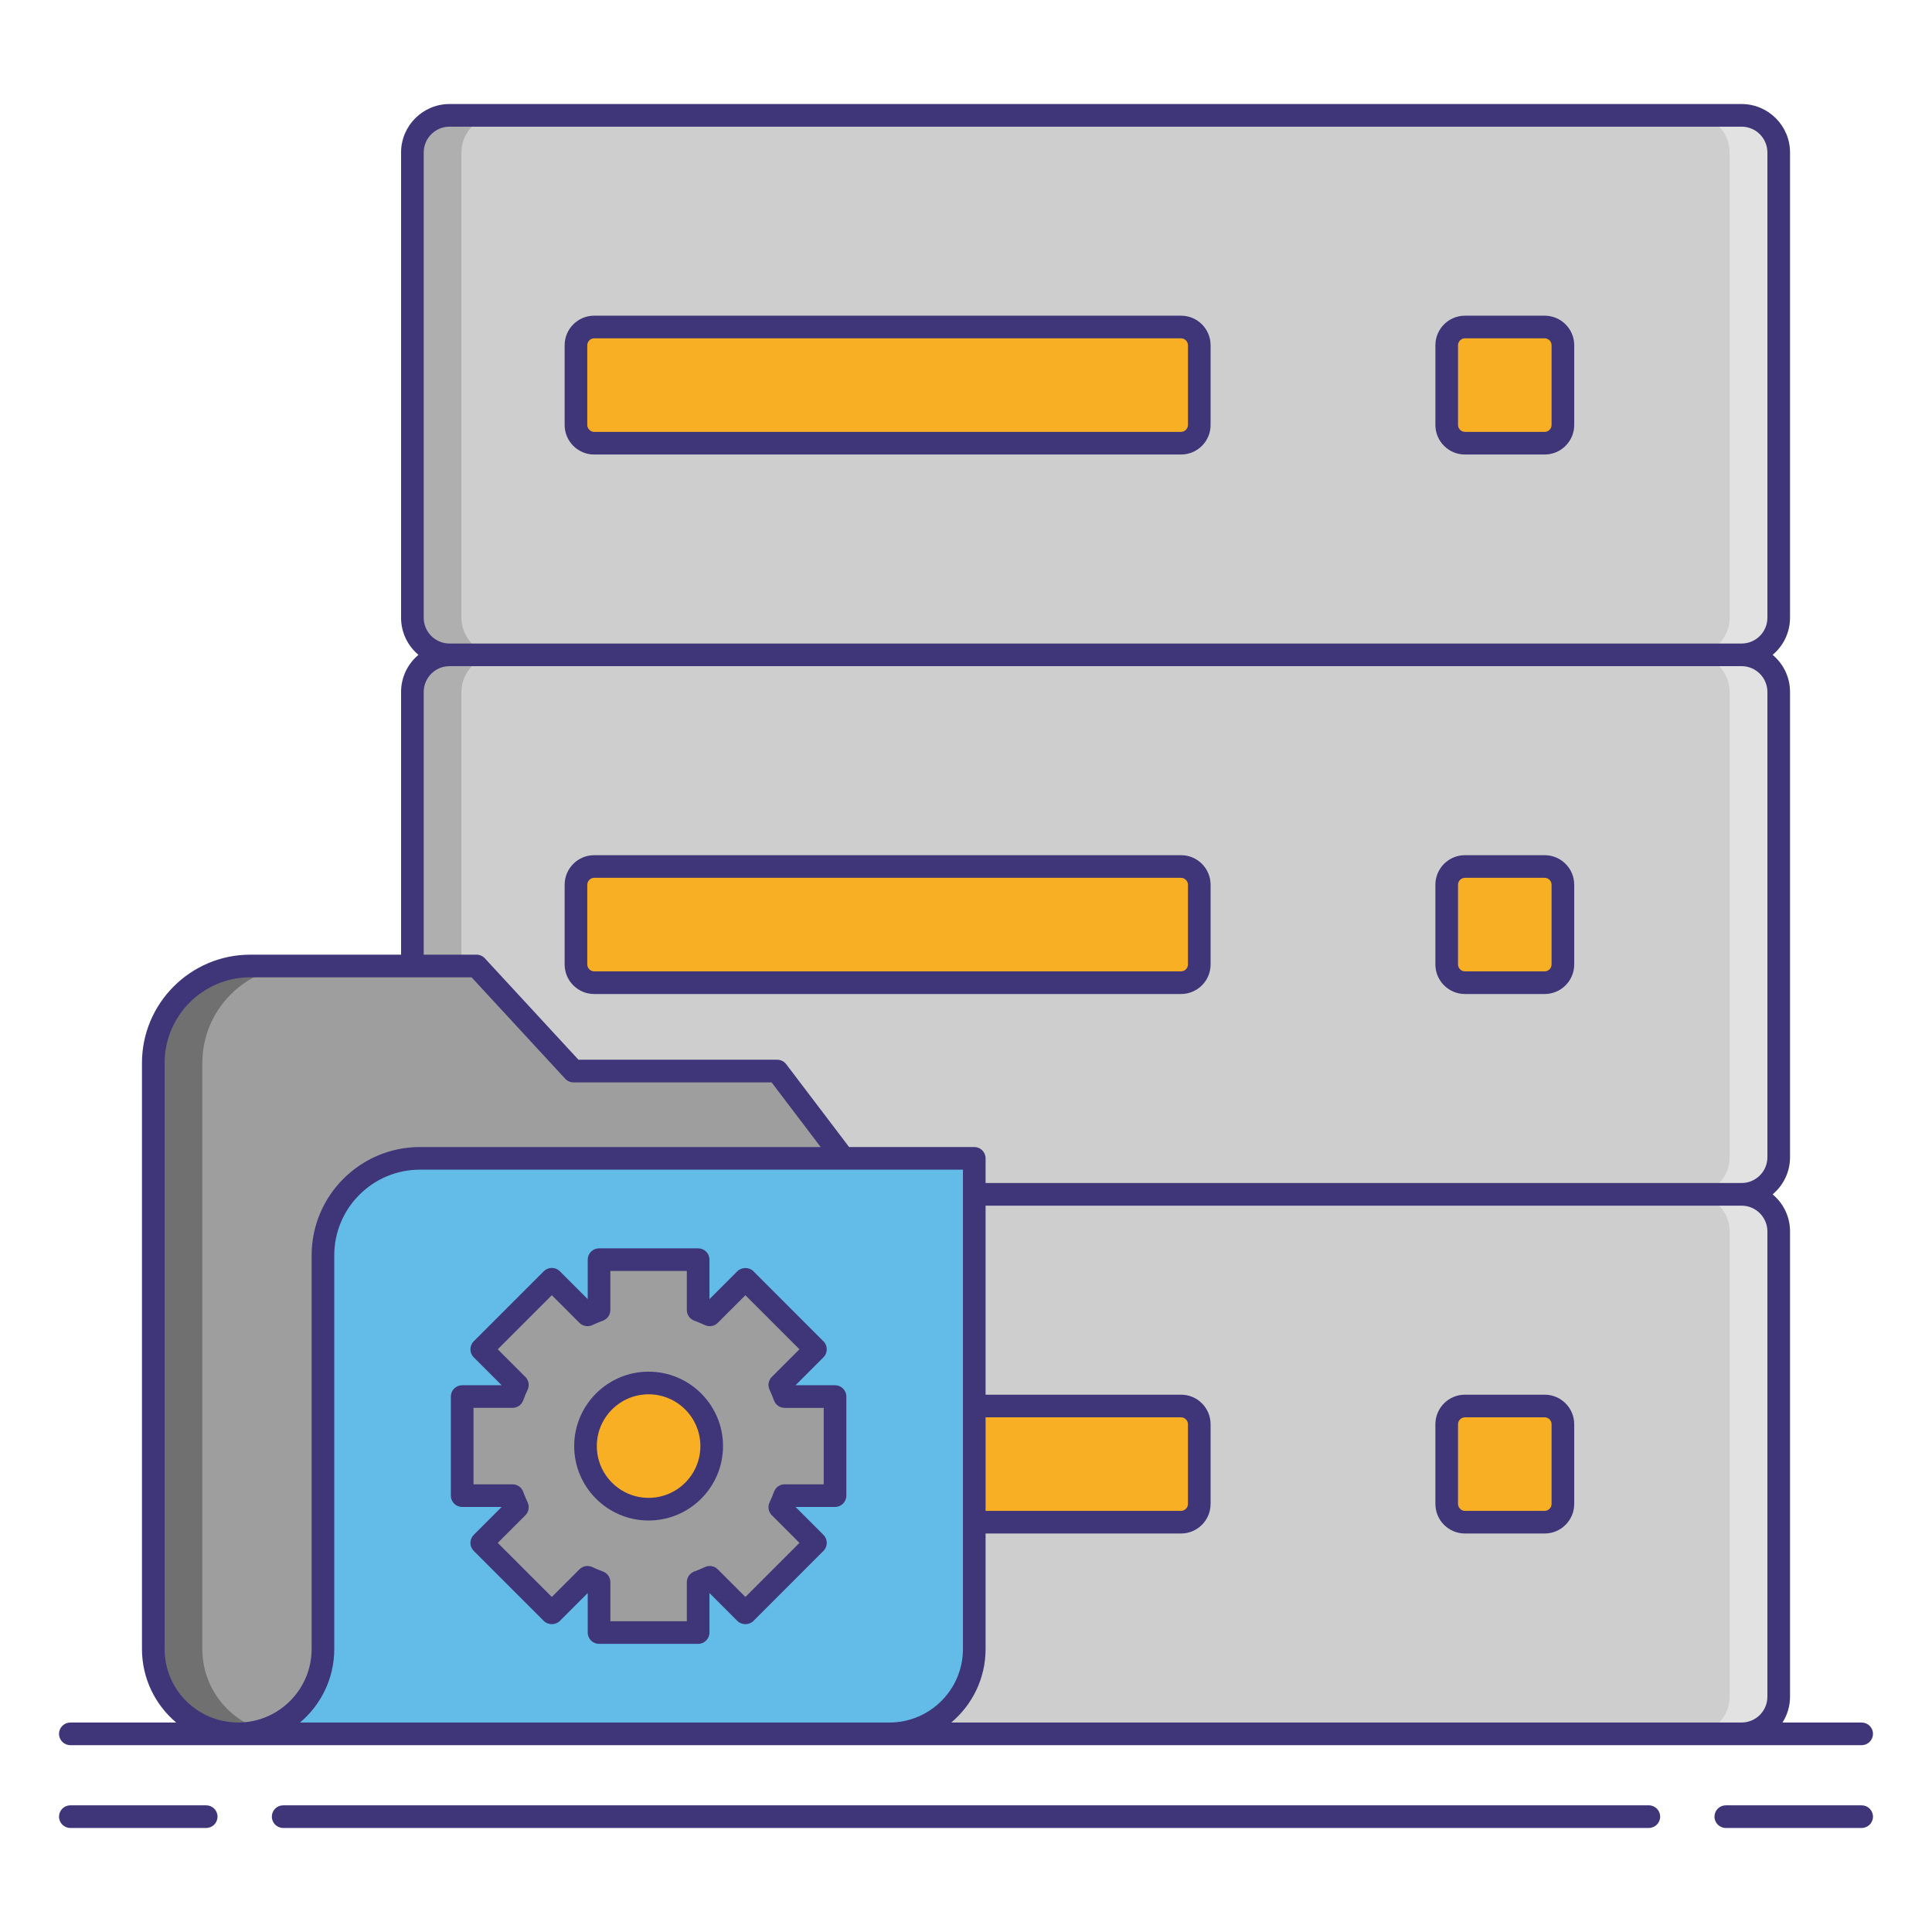 <?xml version="1.0" encoding="utf-8"?>
<!-- Generator: Adobe Illustrator 23.0.3, SVG Export Plug-In . SVG Version: 6.00 Build 0)  -->
<svg version="1.1" id="Layer_1" xmlns="http://www.w3.org/2000/svg" xmlns:xlink="http://www.w3.org/1999/xlink" x="0px" y="0px"
	 viewBox="0 0 256 256" style="enable-background:new 0 0 256 256;" xml:space="preserve">
<style type="text/css">
	.st0{fill:#F87023;}
	.st1{fill:#F8AF23;}
	.st2{fill:#CECECE;}
	.st3{fill:#AFAFAF;}
	.st4{fill:#63BCE7;}
	.st5{fill:#63E2E7;}
	.st6{fill:#9E9E9E;}
	.st7{fill:#707070;}
	.st8{fill:#3F3679;}
	.st9{fill:#E2E2E2;}
	.st10{fill:#6377E7;}
	.st11{fill:#F46275;}
	.st12{fill:#F8D323;}
	.st13{fill:#F43075;}
	.st14{fill:#F48875;}
</style>
<g>
	<g>
		<g>
			<path class="st2" d="M230.77,158.257H59.562c-2.717,0-4.919-2.202-4.919-4.919V91.689c0-2.717,2.202-4.919,4.919-4.919H230.77
				c2.717,0,4.919,2.202,4.919,4.919v61.648C235.689,156.054,233.487,158.257,230.77,158.257z"/>
		</g>
		<g>
			<path class="st2" d="M230.77,229.742H59.562c-2.717,0-4.919-2.202-4.919-4.919v-61.648c0-2.717,2.202-4.919,4.919-4.919H230.77
				c2.717,0,4.919,2.202,4.919,4.919v61.648C235.689,227.54,233.487,229.742,230.77,229.742z"/>
		</g>
		<g>
			<path class="st2" d="M230.77,86.771H59.562c-2.717,0-4.919-2.202-4.919-4.919V20.203c0-2.717,2.202-4.919,4.919-4.919H230.77
				c2.717,0,4.919,2.202,4.919,4.919v61.648C235.689,84.568,233.487,86.771,230.77,86.771z"/>
		</g>
		<g>
			<path class="st3" d="M61.143,81.852V20.203c0-2.717,2.202-4.919,4.919-4.919h-6.5c-2.717,0-4.919,2.202-4.919,4.919v61.648
				c0,2.717,2.202,4.919,4.919,4.919h6.5C63.345,86.771,61.143,84.568,61.143,81.852z"/>
		</g>
		<g>
			<path class="st9" d="M229.189,81.852V20.203c0-2.717-2.202-4.919-4.919-4.919h6.5c2.717,0,4.919,2.202,4.919,4.919v61.648
				c0,2.717-2.202,4.919-4.919,4.919h-6.5C226.987,86.771,229.189,84.568,229.189,81.852z"/>
		</g>
		<g>
			<path class="st9" d="M229.189,153.338V91.689c0-2.717-2.202-4.919-4.919-4.919h6.5c2.717,0,4.919,2.202,4.919,4.919v61.648
				c0,2.717-2.202,4.919-4.919,4.919h-6.5C226.987,158.257,229.189,156.054,229.189,153.338z"/>
		</g>
		<g>
			<path class="st9" d="M229.189,224.824v-61.648c0-2.717-2.202-4.919-4.919-4.919h6.5c2.717,0,4.919,2.202,4.919,4.919v61.648
				c0,2.717-2.202,4.919-4.919,4.919h-6.5C226.987,229.742,229.189,227.54,229.189,224.824z"/>
		</g>
		<g>
			<path class="st3" d="M61.143,153.338V91.689c0-2.717,2.202-4.919,4.919-4.919h-6.5c-2.717,0-4.919,2.202-4.919,4.919v61.648
				c0,2.717,2.202,4.919,4.919,4.919h6.5C63.345,158.257,61.143,156.054,61.143,153.338z"/>
		</g>
		<path class="st1" d="M156.495,58.725H78.733c-1.328,0-2.415-1.087-2.415-2.415V45.745c0-1.328,1.087-2.415,2.415-2.415h77.762
			c1.328,0,2.415,1.087,2.415,2.415V56.31C158.91,57.639,157.823,58.725,156.495,58.725z"/>
		<path class="st1" d="M156.495,130.211H78.733c-1.328,0-2.415-1.087-2.415-2.415v-10.566c0-1.328,1.087-2.415,2.415-2.415h77.762
			c1.328,0,2.415,1.087,2.415,2.415v10.566C158.91,129.125,157.823,130.211,156.495,130.211z"/>
		<path class="st1" d="M156.495,201.697H78.733c-1.328,0-2.415-1.087-2.415-2.415v-10.566c0-1.328,1.087-2.415,2.415-2.415h77.762
			c1.328,0,2.415,1.087,2.415,2.415v10.566C158.91,200.61,157.823,201.697,156.495,201.697z"/>
		<path class="st1" d="M204.677,58.725h-10.566c-1.328,0-2.415-1.087-2.415-2.415V45.745c0-1.328,1.087-2.415,2.415-2.415h10.566
			c1.328,0,2.415,1.087,2.415,2.415V56.31C207.092,57.639,206.005,58.725,204.677,58.725z"/>
		<path class="st1" d="M204.677,130.211h-10.566c-1.328,0-2.415-1.087-2.415-2.415v-10.566c0-1.328,1.087-2.415,2.415-2.415h10.566
			c1.328,0,2.415,1.087,2.415,2.415v10.566C207.092,129.125,206.005,130.211,204.677,130.211z"/>
		<path class="st1" d="M204.677,201.697h-10.566c-1.328,0-2.415-1.087-2.415-2.415v-10.566c0-1.328,1.087-2.415,2.415-2.415h10.566
			c1.328,0,2.415,1.087,2.415,2.415v10.566C207.092,200.61,206.005,201.697,204.677,201.697z"/>
	</g>
	<g>
		<path class="st6" d="M42.792,218.502v-52.163c0-7.098,5.754-12.852,12.852-12.852h56.12l-8.782-11.567H75.993l-12.852-13.921
			H33.163c-7.098,0-12.852,5.754-12.852,12.852v77.651c0,5.517,3.977,10.096,9.219,11.049c0.657,0.119,1.33,0.191,2.021,0.191h0
			C37.759,229.742,42.792,224.71,42.792,218.502z"/>
		<g>
			<path class="st7" d="M26.811,218.502v-77.651c0-7.098,5.754-12.852,12.852-12.852h-6.5c-7.098,0-12.852,5.754-12.852,12.852
				v77.651c0,5.517,3.977,10.096,9.219,11.049c0.657,0.12,1.33,0.191,2.021,0.191c1.14,0,2.239-0.173,3.275-0.488
				C30.193,227.867,26.811,223.587,26.811,218.502z"/>
		</g>
		<path class="st4" d="M111.764,153.487h-56.12c-7.098,0-12.852,5.754-12.852,12.852v52.163c0,6.208-5.033,11.241-11.241,11.241
			h86.304c6.207,0,11.239-5.032,11.239-11.239v-65.016H111.764z"/>
	</g>
	<g>
		<path class="st6" d="M103.97,198.178c-0.189,0.527-0.403,1.034-0.636,1.536l4.723,4.723l-9.287,9.287l-4.723-4.723
			c-0.502,0.234-1.014,0.447-1.536,0.636v6.682h-13.13v-6.682c-0.522-0.189-1.034-0.403-1.536-0.636l-4.723,4.723l-9.287-9.287
			l4.723-4.723c-0.234-0.502-0.447-1.009-0.636-1.536h-6.682v-13.13h6.682c0.189-0.522,0.403-1.034,0.636-1.536l-4.723-4.723
			l9.287-9.287l4.723,4.728c0.502-0.234,1.014-0.452,1.536-0.641v-6.677h13.13v6.677c0.522,0.189,1.034,0.408,1.536,0.641
			l4.723-4.728l9.287,9.287l-4.723,4.723c0.234,0.502,0.447,1.014,0.636,1.536h6.677v13.13H103.97z"/>
		<circle class="st1" cx="85.943" cy="191.614" r="8.361"/>
		<g>
			<path class="st8" d="M27.323,239.215H9.32c-0.828,0-1.5,0.671-1.5,1.5s0.672,1.5,1.5,1.5h18.003c0.828,0,1.5-0.671,1.5-1.5
				S28.151,239.215,27.323,239.215z"/>
			<path class="st8" d="M246.68,239.215h-18.003c-0.828,0-1.5,0.671-1.5,1.5s0.672,1.5,1.5,1.5h18.003c0.828,0,1.5-0.671,1.5-1.5
				S247.508,239.215,246.68,239.215z"/>
			<path class="st8" d="M218.479,239.215H37.521c-0.828,0-1.5,0.671-1.5,1.5s0.672,1.5,1.5,1.5h180.959c0.828,0,1.5-0.671,1.5-1.5
				S219.308,239.215,218.479,239.215z"/>
			<path class="st8" d="M156.495,41.83H78.733c-2.159,0-3.915,1.756-3.915,3.915v10.566c0,2.159,1.756,3.915,3.915,3.915h77.762
				c2.159,0,3.915-1.756,3.915-3.915V45.745C160.41,43.586,158.654,41.83,156.495,41.83z M157.41,56.311
				c0,0.496-0.419,0.915-0.915,0.915H78.733c-0.496,0-0.915-0.419-0.915-0.915V45.745c0-0.496,0.419-0.915,0.915-0.915h77.762
				c0.496,0,0.915,0.419,0.915,0.915V56.311z"/>
			<path class="st8" d="M78.733,131.711h77.762c2.159,0,3.915-1.756,3.915-3.915v-10.565c0-2.159-1.756-3.915-3.915-3.915H78.733
				c-2.159,0-3.915,1.756-3.915,3.915v10.565C74.818,129.955,76.574,131.711,78.733,131.711z M77.818,117.231
				c0-0.496,0.419-0.915,0.915-0.915h77.762c0.496,0,0.915,0.419,0.915,0.915v10.565c0,0.496-0.419,0.915-0.915,0.915H78.733
				c-0.496,0-0.915-0.419-0.915-0.915V117.231z"/>
			<path class="st8" d="M204.677,41.83h-10.565c-2.159,0-3.915,1.756-3.915,3.915v10.566c0,2.159,1.756,3.915,3.915,3.915h10.565
				c2.159,0,3.915-1.756,3.915-3.915V45.745C208.592,43.586,206.836,41.83,204.677,41.83z M205.592,56.311
				c0,0.496-0.419,0.915-0.915,0.915h-10.565c-0.496,0-0.915-0.419-0.915-0.915V45.745c0-0.496,0.419-0.915,0.915-0.915h10.565
				c0.496,0,0.915,0.419,0.915,0.915V56.311z"/>
			<path class="st8" d="M194.111,131.711h10.565c2.159,0,3.915-1.756,3.915-3.915v-10.565c0-2.159-1.756-3.915-3.915-3.915h-10.565
				c-2.159,0-3.915,1.756-3.915,3.915v10.565C190.196,129.955,191.952,131.711,194.111,131.711z M193.196,117.231
				c0-0.496,0.419-0.915,0.915-0.915h10.565c0.496,0,0.915,0.419,0.915,0.915v10.565c0,0.496-0.419,0.915-0.915,0.915h-10.565
				c-0.496,0-0.915-0.419-0.915-0.915V117.231z"/>
			<path class="st8" d="M194.111,203.197h10.565c2.159,0,3.915-1.756,3.915-3.915v-10.565c0-2.159-1.756-3.915-3.915-3.915h-10.565
				c-2.159,0-3.915,1.756-3.915,3.915v10.565C190.196,201.441,191.952,203.197,194.111,203.197z M193.196,188.717
				c0-0.496,0.419-0.915,0.915-0.915h10.565c0.496,0,0.915,0.419,0.915,0.915v10.565c0,0.496-0.419,0.915-0.915,0.915h-10.565
				c-0.496,0-0.915-0.419-0.915-0.915V188.717z"/>
			<path class="st8" d="M117.855,231.243h112.915h15.909c0.828,0,1.5-0.671,1.5-1.5s-0.672-1.5-1.5-1.5h-10.486
				c0.627-0.991,0.996-2.162,0.996-3.419v-61.648c0-1.974-0.897-3.74-2.303-4.919c1.406-1.178,2.303-2.945,2.303-4.918V91.689
				c0-1.974-0.897-3.74-2.303-4.919c1.406-1.178,2.303-2.945,2.303-4.919V20.204c0-3.54-2.88-6.419-6.419-6.419H59.562
				c-3.539,0-6.418,2.879-6.418,6.419v61.648c0,1.974,0.897,3.74,2.302,4.919c-1.406,1.178-2.302,2.945-2.302,4.919v34.81h-19.98
				c-7.914,0-14.353,6.438-14.353,14.352v77.651c0,3.87,1.739,7.387,4.534,9.741H9.32c-0.828,0-1.5,0.671-1.5,1.5s0.672,1.5,1.5,1.5
				h22.231h28.01H117.855z M234.189,163.175v61.648c0,1.885-1.534,3.419-3.419,3.419H126.05c2.775-2.339,4.544-5.835,4.544-9.739
				v-15.306h25.9c2.159,0,3.915-1.756,3.915-3.915v-10.565c0-2.159-1.756-3.915-3.915-3.915h-25.9v-25.045h100.176
				C232.655,159.756,234.189,161.29,234.189,163.175z M130.595,187.802h25.9c0.496,0,0.915,0.419,0.915,0.915v10.565
				c0,0.496-0.419,0.915-0.915,0.915h-25.9V187.802z M56.144,81.852V20.204c0-1.885,1.533-3.419,3.418-3.419h171.209
				c1.885,0,3.419,1.534,3.419,3.419v61.648c0,1.885-1.534,3.419-3.419,3.419H59.562C57.677,85.271,56.144,83.737,56.144,81.852z
				 M56.144,91.689c0-1.885,1.533-3.419,3.418-3.419h171.209c1.885,0,3.419,1.534,3.419,3.419v61.648
				c0,1.885-1.534,3.418-3.419,3.418H130.595v-3.269c0-0.829-0.672-1.5-1.5-1.5h-16.586l-8.332-10.974
				c-0.283-0.374-0.726-0.593-1.194-0.593H76.649l-12.406-13.439c-0.284-0.308-0.684-0.482-1.103-0.482h-6.997V91.689z
				 M29.799,228.076c-4.629-0.842-7.988-4.869-7.988-9.574v-77.651c0-6.26,5.093-11.352,11.353-11.352h29.321l12.406,13.439
				c0.284,0.308,0.684,0.482,1.103,0.482h26.245l6.504,8.567H55.644c-7.913,0-14.352,6.438-14.352,14.352v52.163
				c0,5.371-4.369,9.741-9.74,9.741C30.989,228.243,30.416,228.188,29.799,228.076z M44.292,218.502v-52.163
				c0-6.26,5.092-11.352,11.352-11.352h71.951v63.516c0,5.37-4.369,9.739-9.739,9.739H59.562H39.755
				C42.527,225.904,44.292,222.405,44.292,218.502z"/>
			<path class="st8" d="M61.239,199.68h5.231l-3.699,3.699c-0.281,0.281-0.439,0.663-0.439,1.061s0.158,0.779,0.439,1.061
				l9.286,9.286c0.563,0.563,1.559,0.563,2.121,0l3.698-3.698v5.23c0,0.829,0.672,1.5,1.5,1.5h13.132c0.828,0,1.5-0.671,1.5-1.5
				v-5.231l3.699,3.699c0.563,0.563,1.559,0.563,2.121,0l9.285-9.286c0.586-0.585,0.586-1.535,0-2.121l-3.698-3.699h5.23
				c0.828,0,1.5-0.671,1.5-1.5v-13.131c0-0.829-0.672-1.5-1.5-1.5h-5.23l3.698-3.699c0.586-0.586,0.586-1.536,0-2.121l-9.285-9.286
				c-0.563-0.563-1.559-0.563-2.121,0l-3.699,3.699v-5.231c0-0.829-0.672-1.5-1.5-1.5H79.377c-0.828,0-1.5,0.671-1.5,1.5v5.23
				l-3.698-3.698c-0.281-0.281-0.663-0.439-1.061-0.439s-0.779,0.158-1.061,0.439l-9.286,9.286
				c-0.281,0.281-0.439,0.663-0.439,1.061s0.158,0.779,0.439,1.061l3.699,3.699h-5.231c-0.828,0-1.5,0.671-1.5,1.5v13.131
				C59.739,199.008,60.411,199.68,61.239,199.68z M62.739,186.548h5.178c0.631,0,1.193-0.395,1.409-0.987
				c0.168-0.46,0.36-0.922,0.59-1.412c0.268-0.572,0.148-1.25-0.298-1.696l-3.665-3.665l7.165-7.164l3.664,3.664
				c0.445,0.446,1.123,0.563,1.694,0.299c0.493-0.23,0.956-0.423,1.415-0.591c0.592-0.216,0.985-0.779,0.985-1.409v-5.178h10.132
				v5.178c0,0.63,0.394,1.193,0.986,1.409c0.458,0.167,0.921,0.36,1.415,0.591c0.572,0.265,1.249,0.146,1.694-0.299l3.664-3.664
				l7.164,7.164l-3.664,3.665c-0.446,0.446-0.565,1.123-0.299,1.694c0.23,0.495,0.423,0.958,0.59,1.415
				c0.216,0.592,0.778,0.987,1.409,0.987h5.178v10.131h-5.178c-0.631,0-1.194,0.395-1.409,0.987c-0.167,0.458-0.359,0.92-0.59,1.414
				c-0.267,0.571-0.147,1.249,0.299,1.694l3.664,3.665l-7.164,7.164l-3.664-3.664c-0.446-0.446-1.123-0.565-1.694-0.299
				c-0.494,0.23-0.957,0.423-1.415,0.591c-0.593,0.216-0.986,0.779-0.986,1.409v5.178H80.877v-5.178c0-0.63-0.394-1.193-0.985-1.409
				c-0.459-0.168-0.922-0.361-1.415-0.591c-0.571-0.265-1.249-0.146-1.694,0.299l-3.664,3.664l-7.165-7.164l3.665-3.665
				c0.446-0.446,0.565-1.125,0.298-1.697c-0.229-0.489-0.422-0.951-0.59-1.411c-0.215-0.593-0.778-0.987-1.409-0.987h-5.178V186.548
				z"/>
			<path class="st8" d="M85.943,201.475c5.438,0,9.861-4.423,9.861-9.861s-4.424-9.861-9.861-9.861s-9.861,4.424-9.861,9.861
				S80.506,201.475,85.943,201.475z M85.943,184.753c3.783,0,6.861,3.078,6.861,6.861s-3.078,6.861-6.861,6.861
				s-6.861-3.078-6.861-6.861S82.16,184.753,85.943,184.753z"/>
		</g>
	</g>
</g>
</svg>
